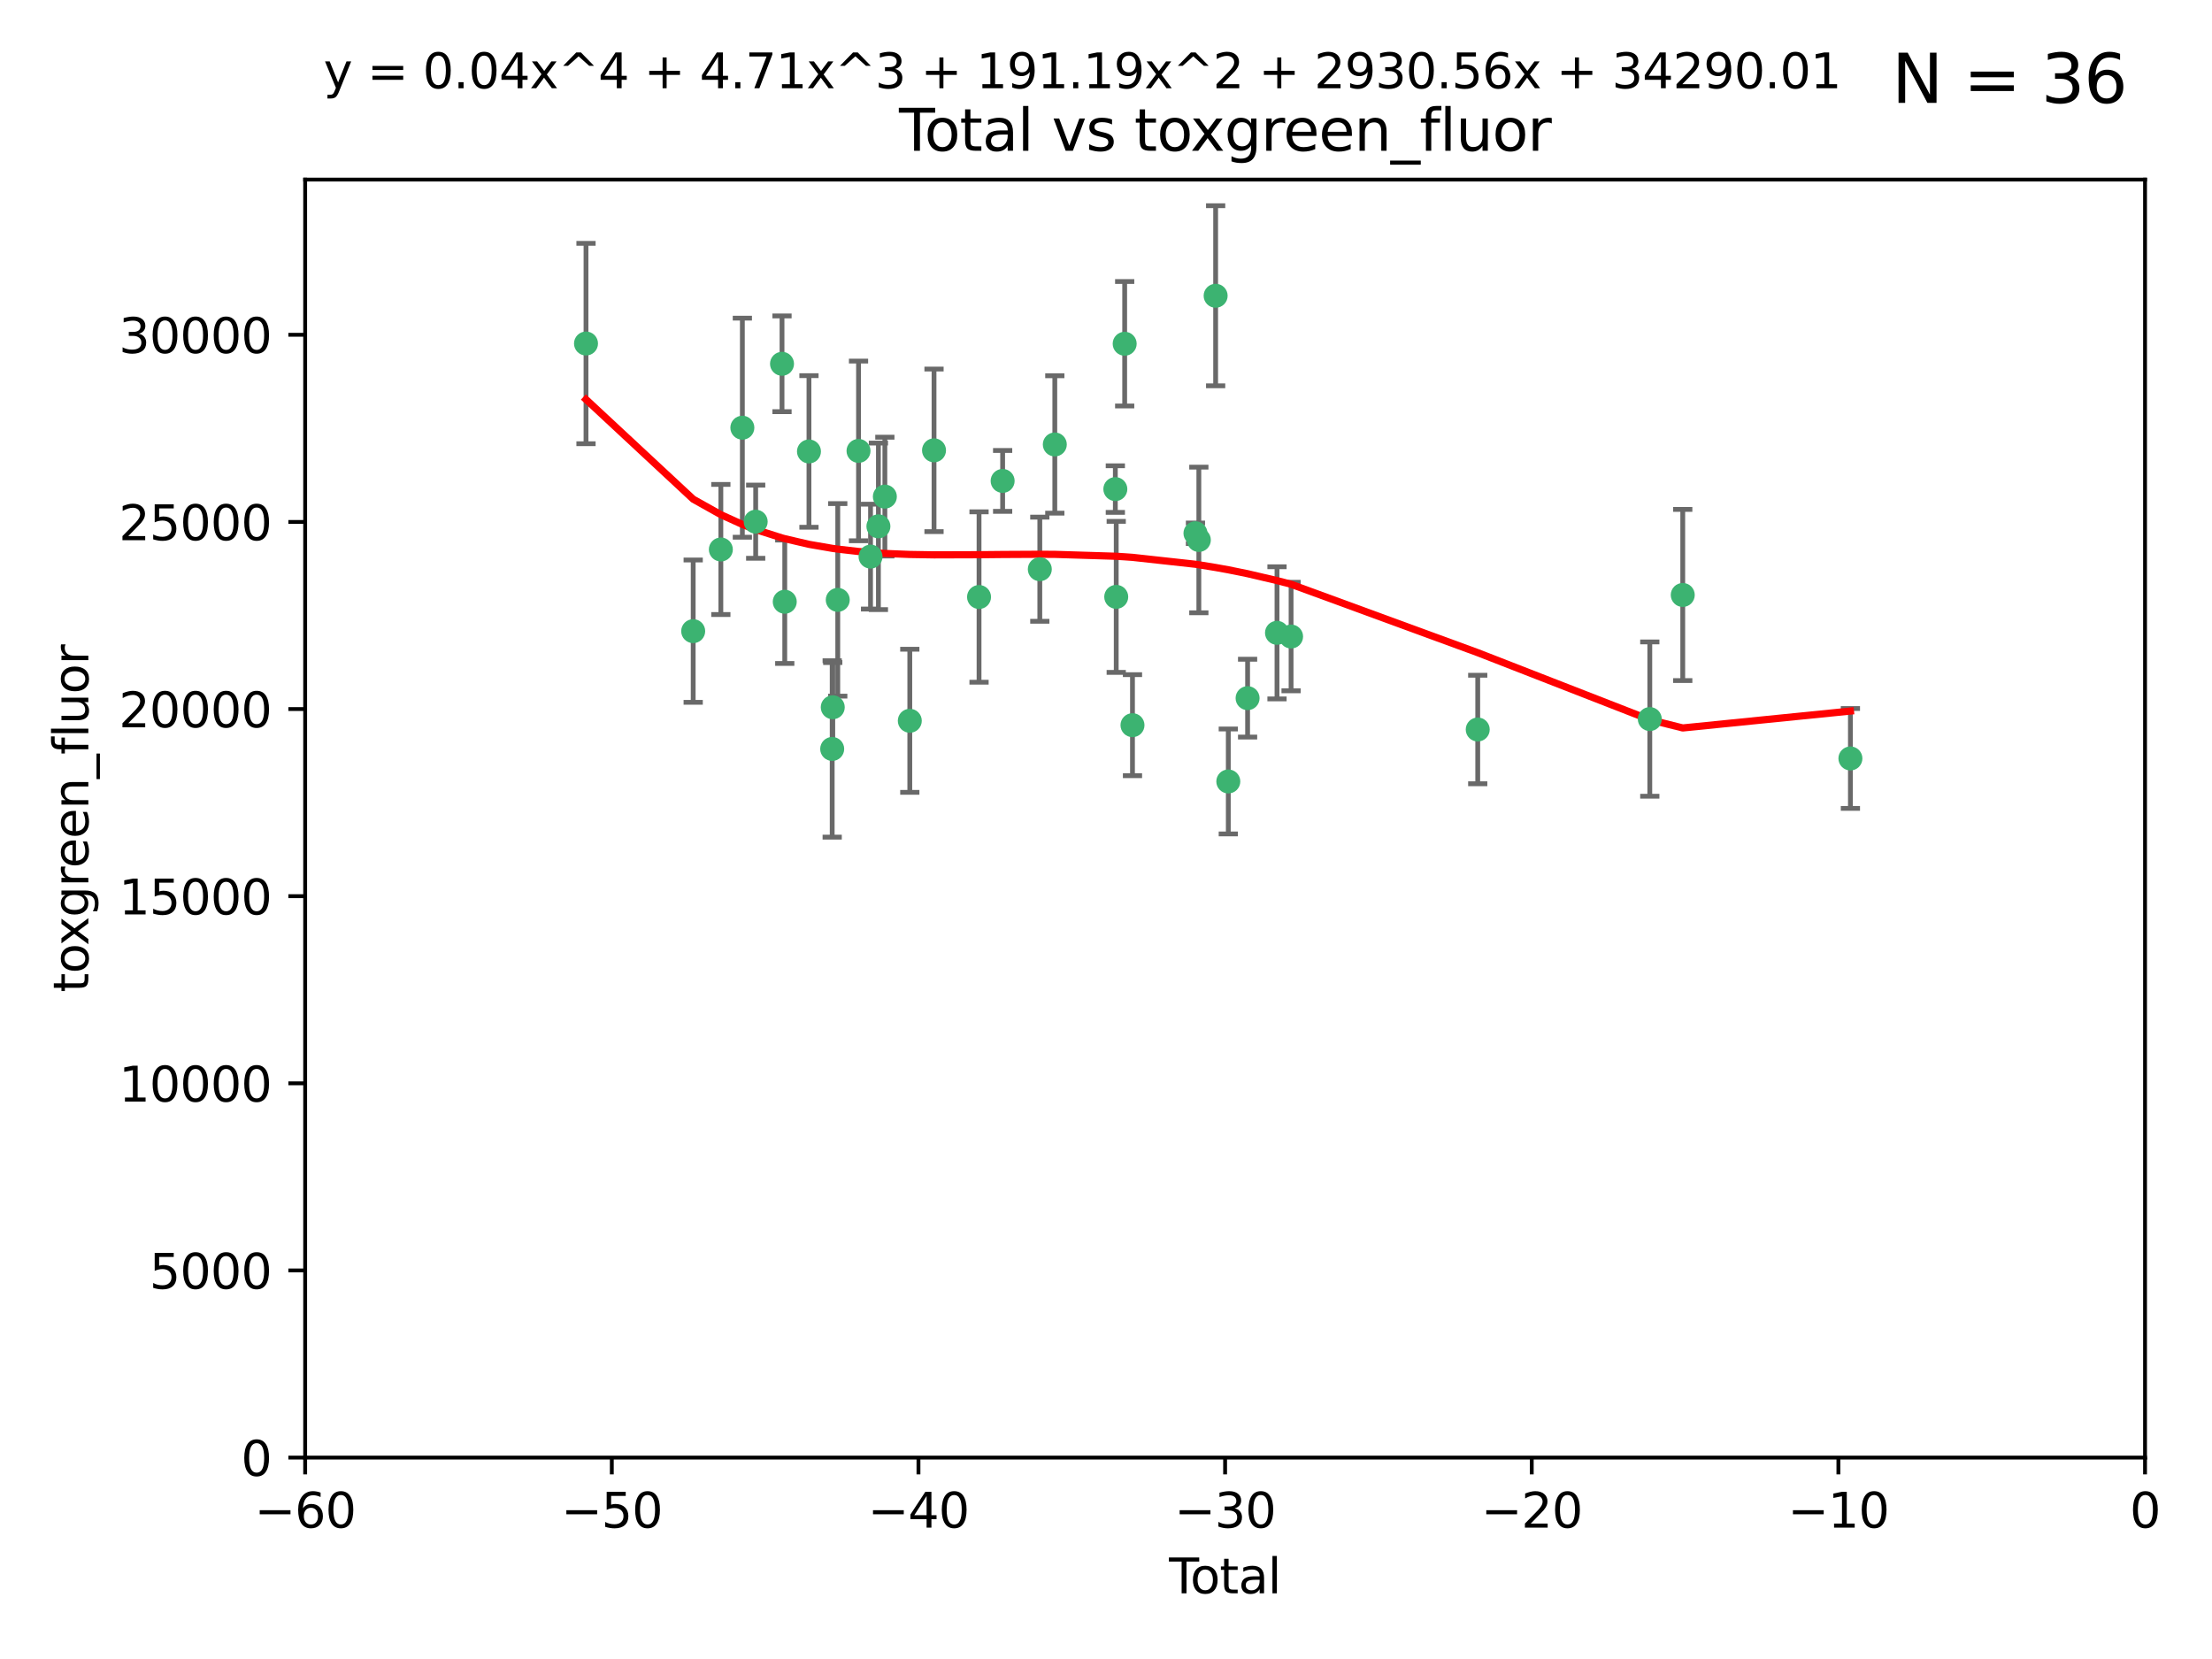 <?xml version="1.0" encoding="utf-8" standalone="no"?>
<!DOCTYPE svg PUBLIC "-//W3C//DTD SVG 1.1//EN"
  "http://www.w3.org/Graphics/SVG/1.1/DTD/svg11.dtd">
<svg xmlns:xlink="http://www.w3.org/1999/xlink" width="460.8pt" height="345.6pt" viewBox="0 0 460.8 345.6" xmlns="http://www.w3.org/2000/svg" version="1.1">
 <defs>
  <style type="text/css">*{stroke-linejoin: round; stroke-linecap: butt}</style>
 </defs>
 <g id="figure_1">
  <g id="patch_1">
   <path d="M 0 345.6 
L 460.8 345.6 
L 460.8 0 
L 0 0 
z
" style="fill: #ffffff"/>
  </g>
  <g id="axes_1">
   <g id="patch_2">
    <path d="M 63.571 303.64 
L 446.85 303.64 
L 446.85 37.411 
L 63.571 37.411 
z
" style="fill: #ffffff"/>
   </g>
   <g id="PathCollection_1">
    <defs>
     <path id="m5e997799d4" d="M 0 1.118 
C 0.297 1.118 0.581 1 0.791 0.791 
C 1 0.581 1.118 0.297 1.118 0 
C 1.118 -0.297 1 -0.581 0.791 -0.791 
C 0.581 -1 0.297 -1.118 0 -1.118 
C -0.297 -1.118 -0.581 -1 -0.791 -0.791 
C -1 -0.581 -1.118 -0.297 -1.118 0 
C -1.118 0.297 -1 0.581 -0.791 0.791 
C -0.581 1 -0.297 1.118 0 1.118 
z
" style="stroke: #3cb371"/>
    </defs>
    <g clip-path="url(#p7dfc3458d4)">
     <use xlink:href="#m5e997799d4" x="122.075" y="71.562" style="fill: #3cb371; stroke: #3cb371"/>
     <use xlink:href="#m5e997799d4" x="144.404" y="131.48" style="fill: #3cb371; stroke: #3cb371"/>
     <use xlink:href="#m5e997799d4" x="150.166" y="114.467" style="fill: #3cb371; stroke: #3cb371"/>
     <use xlink:href="#m5e997799d4" x="154.646" y="89.097" style="fill: #3cb371; stroke: #3cb371"/>
     <use xlink:href="#m5e997799d4" x="157.422" y="108.676" style="fill: #3cb371; stroke: #3cb371"/>
     <use xlink:href="#m5e997799d4" x="162.908" y="75.786" style="fill: #3cb371; stroke: #3cb371"/>
     <use xlink:href="#m5e997799d4" x="163.479" y="125.356" style="fill: #3cb371; stroke: #3cb371"/>
     <use xlink:href="#m5e997799d4" x="168.522" y="94.046" style="fill: #3cb371; stroke: #3cb371"/>
     <use xlink:href="#m5e997799d4" x="173.36" y="156.019" style="fill: #3cb371; stroke: #3cb371"/>
     <use xlink:href="#m5e997799d4" x="173.478" y="147.335" style="fill: #3cb371; stroke: #3cb371"/>
     <use xlink:href="#m5e997799d4" x="174.52" y="124.965" style="fill: #3cb371; stroke: #3cb371"/>
     <use xlink:href="#m5e997799d4" x="178.846" y="93.933" style="fill: #3cb371; stroke: #3cb371"/>
     <use xlink:href="#m5e997799d4" x="181.35" y="115.953" style="fill: #3cb371; stroke: #3cb371"/>
     <use xlink:href="#m5e997799d4" x="182.989" y="109.646" style="fill: #3cb371; stroke: #3cb371"/>
     <use xlink:href="#m5e997799d4" x="184.332" y="103.453" style="fill: #3cb371; stroke: #3cb371"/>
     <use xlink:href="#m5e997799d4" x="189.528" y="150.153" style="fill: #3cb371; stroke: #3cb371"/>
     <use xlink:href="#m5e997799d4" x="194.574" y="93.812" style="fill: #3cb371; stroke: #3cb371"/>
     <use xlink:href="#m5e997799d4" x="203.952" y="124.367" style="fill: #3cb371; stroke: #3cb371"/>
     <use xlink:href="#m5e997799d4" x="208.867" y="100.184" style="fill: #3cb371; stroke: #3cb371"/>
     <use xlink:href="#m5e997799d4" x="216.611" y="118.577" style="fill: #3cb371; stroke: #3cb371"/>
     <use xlink:href="#m5e997799d4" x="219.736" y="92.588" style="fill: #3cb371; stroke: #3cb371"/>
     <use xlink:href="#m5e997799d4" x="232.345" y="101.886" style="fill: #3cb371; stroke: #3cb371"/>
     <use xlink:href="#m5e997799d4" x="232.53" y="124.337" style="fill: #3cb371; stroke: #3cb371"/>
     <use xlink:href="#m5e997799d4" x="234.291" y="71.61" style="fill: #3cb371; stroke: #3cb371"/>
     <use xlink:href="#m5e997799d4" x="235.917" y="151.067" style="fill: #3cb371; stroke: #3cb371"/>
     <use xlink:href="#m5e997799d4" x="249.037" y="111.087" style="fill: #3cb371; stroke: #3cb371"/>
     <use xlink:href="#m5e997799d4" x="249.741" y="112.487" style="fill: #3cb371; stroke: #3cb371"/>
     <use xlink:href="#m5e997799d4" x="253.24" y="61.614" style="fill: #3cb371; stroke: #3cb371"/>
     <use xlink:href="#m5e997799d4" x="255.878" y="162.792" style="fill: #3cb371; stroke: #3cb371"/>
     <use xlink:href="#m5e997799d4" x="259.897" y="145.439" style="fill: #3cb371; stroke: #3cb371"/>
     <use xlink:href="#m5e997799d4" x="266.022" y="131.829" style="fill: #3cb371; stroke: #3cb371"/>
     <use xlink:href="#m5e997799d4" x="268.956" y="132.603" style="fill: #3cb371; stroke: #3cb371"/>
     <use xlink:href="#m5e997799d4" x="307.838" y="151.97" style="fill: #3cb371; stroke: #3cb371"/>
     <use xlink:href="#m5e997799d4" x="343.683" y="149.795" style="fill: #3cb371; stroke: #3cb371"/>
     <use xlink:href="#m5e997799d4" x="350.548" y="123.943" style="fill: #3cb371; stroke: #3cb371"/>
     <use xlink:href="#m5e997799d4" x="385.474" y="157.999" style="fill: #3cb371; stroke: #3cb371"/>
    </g>
   </g>
   <g id="matplotlib.axis_1">
    <g id="xtick_1">
     <g id="line2d_1">
      <defs>
       <path id="m670a409ba1" d="M 0 0 
L 0 3.5 
" style="stroke: #000000; stroke-width: 0.8"/>
      </defs>
      <g>
       <use xlink:href="#m670a409ba1" x="63.571" y="303.64" style="stroke: #000000; stroke-width: 0.8"/>
      </g>
     </g>
     <g id="text_1">
      <!-- −60 -->
      <g transform="translate(53.019 318.238)scale(0.1 -0.1)">
       <defs>
        <path id="DejaVuSans-2212" d="M 678 2272 
L 4684 2272 
L 4684 1741 
L 678 1741 
L 678 2272 
z
" transform="scale(0.016)"/>
        <path id="DejaVuSans-36" d="M 2113 2584 
Q 1688 2584 1439 2293 
Q 1191 2003 1191 1497 
Q 1191 994 1439 701 
Q 1688 409 2113 409 
Q 2538 409 2786 701 
Q 3034 994 3034 1497 
Q 3034 2003 2786 2293 
Q 2538 2584 2113 2584 
z
M 3366 4563 
L 3366 3988 
Q 3128 4100 2886 4159 
Q 2644 4219 2406 4219 
Q 1781 4219 1451 3797 
Q 1122 3375 1075 2522 
Q 1259 2794 1537 2939 
Q 1816 3084 2150 3084 
Q 2853 3084 3261 2657 
Q 3669 2231 3669 1497 
Q 3669 778 3244 343 
Q 2819 -91 2113 -91 
Q 1303 -91 875 529 
Q 447 1150 447 2328 
Q 447 3434 972 4092 
Q 1497 4750 2381 4750 
Q 2619 4750 2861 4703 
Q 3103 4656 3366 4563 
z
" transform="scale(0.016)"/>
        <path id="DejaVuSans-30" d="M 2034 4250 
Q 1547 4250 1301 3770 
Q 1056 3291 1056 2328 
Q 1056 1369 1301 889 
Q 1547 409 2034 409 
Q 2525 409 2770 889 
Q 3016 1369 3016 2328 
Q 3016 3291 2770 3770 
Q 2525 4250 2034 4250 
z
M 2034 4750 
Q 2819 4750 3233 4129 
Q 3647 3509 3647 2328 
Q 3647 1150 3233 529 
Q 2819 -91 2034 -91 
Q 1250 -91 836 529 
Q 422 1150 422 2328 
Q 422 3509 836 4129 
Q 1250 4750 2034 4750 
z
" transform="scale(0.016)"/>
       </defs>
       <use xlink:href="#DejaVuSans-2212"/>
       <use xlink:href="#DejaVuSans-36" x="83.789"/>
       <use xlink:href="#DejaVuSans-30" x="147.412"/>
      </g>
     </g>
    </g>
    <g id="xtick_2">
     <g id="line2d_2">
      <g>
       <use xlink:href="#m670a409ba1" x="127.451" y="303.64" style="stroke: #000000; stroke-width: 0.8"/>
      </g>
     </g>
     <g id="text_2">
      <!-- −50 -->
      <g transform="translate(116.899 318.238)scale(0.1 -0.1)">
       <defs>
        <path id="DejaVuSans-35" d="M 691 4666 
L 3169 4666 
L 3169 4134 
L 1269 4134 
L 1269 2991 
Q 1406 3038 1543 3061 
Q 1681 3084 1819 3084 
Q 2600 3084 3056 2656 
Q 3513 2228 3513 1497 
Q 3513 744 3044 326 
Q 2575 -91 1722 -91 
Q 1428 -91 1123 -41 
Q 819 9 494 109 
L 494 744 
Q 775 591 1075 516 
Q 1375 441 1709 441 
Q 2250 441 2565 725 
Q 2881 1009 2881 1497 
Q 2881 1984 2565 2268 
Q 2250 2553 1709 2553 
Q 1456 2553 1204 2497 
Q 953 2441 691 2322 
L 691 4666 
z
" transform="scale(0.016)"/>
       </defs>
       <use xlink:href="#DejaVuSans-2212"/>
       <use xlink:href="#DejaVuSans-35" x="83.789"/>
       <use xlink:href="#DejaVuSans-30" x="147.412"/>
      </g>
     </g>
    </g>
    <g id="xtick_3">
     <g id="line2d_3">
      <g>
       <use xlink:href="#m670a409ba1" x="191.331" y="303.64" style="stroke: #000000; stroke-width: 0.8"/>
      </g>
     </g>
     <g id="text_3">
      <!-- −40 -->
      <g transform="translate(180.778 318.238)scale(0.1 -0.1)">
       <defs>
        <path id="DejaVuSans-34" d="M 2419 4116 
L 825 1625 
L 2419 1625 
L 2419 4116 
z
M 2253 4666 
L 3047 4666 
L 3047 1625 
L 3713 1625 
L 3713 1100 
L 3047 1100 
L 3047 0 
L 2419 0 
L 2419 1100 
L 313 1100 
L 313 1709 
L 2253 4666 
z
" transform="scale(0.016)"/>
       </defs>
       <use xlink:href="#DejaVuSans-2212"/>
       <use xlink:href="#DejaVuSans-34" x="83.789"/>
       <use xlink:href="#DejaVuSans-30" x="147.412"/>
      </g>
     </g>
    </g>
    <g id="xtick_4">
     <g id="line2d_4">
      <g>
       <use xlink:href="#m670a409ba1" x="255.211" y="303.64" style="stroke: #000000; stroke-width: 0.8"/>
      </g>
     </g>
     <g id="text_4">
      <!-- −30 -->
      <g transform="translate(244.658 318.238)scale(0.1 -0.1)">
       <defs>
        <path id="DejaVuSans-33" d="M 2597 2516 
Q 3050 2419 3304 2112 
Q 3559 1806 3559 1356 
Q 3559 666 3084 287 
Q 2609 -91 1734 -91 
Q 1441 -91 1130 -33 
Q 819 25 488 141 
L 488 750 
Q 750 597 1062 519 
Q 1375 441 1716 441 
Q 2309 441 2620 675 
Q 2931 909 2931 1356 
Q 2931 1769 2642 2001 
Q 2353 2234 1838 2234 
L 1294 2234 
L 1294 2753 
L 1863 2753 
Q 2328 2753 2575 2939 
Q 2822 3125 2822 3475 
Q 2822 3834 2567 4026 
Q 2313 4219 1838 4219 
Q 1578 4219 1281 4162 
Q 984 4106 628 3988 
L 628 4550 
Q 988 4650 1302 4700 
Q 1616 4750 1894 4750 
Q 2613 4750 3031 4423 
Q 3450 4097 3450 3541 
Q 3450 3153 3228 2886 
Q 3006 2619 2597 2516 
z
" transform="scale(0.016)"/>
       </defs>
       <use xlink:href="#DejaVuSans-2212"/>
       <use xlink:href="#DejaVuSans-33" x="83.789"/>
       <use xlink:href="#DejaVuSans-30" x="147.412"/>
      </g>
     </g>
    </g>
    <g id="xtick_5">
     <g id="line2d_5">
      <g>
       <use xlink:href="#m670a409ba1" x="319.09" y="303.64" style="stroke: #000000; stroke-width: 0.8"/>
      </g>
     </g>
     <g id="text_5">
      <!-- −20 -->
      <g transform="translate(308.538 318.238)scale(0.1 -0.1)">
       <defs>
        <path id="DejaVuSans-32" d="M 1228 531 
L 3431 531 
L 3431 0 
L 469 0 
L 469 531 
Q 828 903 1448 1529 
Q 2069 2156 2228 2338 
Q 2531 2678 2651 2914 
Q 2772 3150 2772 3378 
Q 2772 3750 2511 3984 
Q 2250 4219 1831 4219 
Q 1534 4219 1204 4116 
Q 875 4013 500 3803 
L 500 4441 
Q 881 4594 1212 4672 
Q 1544 4750 1819 4750 
Q 2544 4750 2975 4387 
Q 3406 4025 3406 3419 
Q 3406 3131 3298 2873 
Q 3191 2616 2906 2266 
Q 2828 2175 2409 1742 
Q 1991 1309 1228 531 
z
" transform="scale(0.016)"/>
       </defs>
       <use xlink:href="#DejaVuSans-2212"/>
       <use xlink:href="#DejaVuSans-32" x="83.789"/>
       <use xlink:href="#DejaVuSans-30" x="147.412"/>
      </g>
     </g>
    </g>
    <g id="xtick_6">
     <g id="line2d_6">
      <g>
       <use xlink:href="#m670a409ba1" x="382.97" y="303.64" style="stroke: #000000; stroke-width: 0.8"/>
      </g>
     </g>
     <g id="text_6">
      <!-- −10 -->
      <g transform="translate(372.418 318.238)scale(0.1 -0.1)">
       <defs>
        <path id="DejaVuSans-31" d="M 794 531 
L 1825 531 
L 1825 4091 
L 703 3866 
L 703 4441 
L 1819 4666 
L 2450 4666 
L 2450 531 
L 3481 531 
L 3481 0 
L 794 0 
L 794 531 
z
" transform="scale(0.016)"/>
       </defs>
       <use xlink:href="#DejaVuSans-2212"/>
       <use xlink:href="#DejaVuSans-31" x="83.789"/>
       <use xlink:href="#DejaVuSans-30" x="147.412"/>
      </g>
     </g>
    </g>
    <g id="xtick_7">
     <g id="line2d_7">
      <g>
       <use xlink:href="#m670a409ba1" x="446.85" y="303.64" style="stroke: #000000; stroke-width: 0.8"/>
      </g>
     </g>
     <g id="text_7">
      <!-- 0 -->
      <g transform="translate(443.669 318.238)scale(0.1 -0.1)">
       <use xlink:href="#DejaVuSans-30"/>
      </g>
     </g>
    </g>
    <g id="text_8">
     <!-- Total -->
     <g transform="translate(243.534 331.917)scale(0.1 -0.1)">
      <defs>
       <path id="DejaVuSans-54" d="M -19 4666 
L 3928 4666 
L 3928 4134 
L 2272 4134 
L 2272 0 
L 1638 0 
L 1638 4134 
L -19 4134 
L -19 4666 
z
" transform="scale(0.016)"/>
       <path id="DejaVuSans-6f" d="M 1959 3097 
Q 1497 3097 1228 2736 
Q 959 2375 959 1747 
Q 959 1119 1226 758 
Q 1494 397 1959 397 
Q 2419 397 2687 759 
Q 2956 1122 2956 1747 
Q 2956 2369 2687 2733 
Q 2419 3097 1959 3097 
z
M 1959 3584 
Q 2709 3584 3137 3096 
Q 3566 2609 3566 1747 
Q 3566 888 3137 398 
Q 2709 -91 1959 -91 
Q 1206 -91 779 398 
Q 353 888 353 1747 
Q 353 2609 779 3096 
Q 1206 3584 1959 3584 
z
" transform="scale(0.016)"/>
       <path id="DejaVuSans-74" d="M 1172 4494 
L 1172 3500 
L 2356 3500 
L 2356 3053 
L 1172 3053 
L 1172 1153 
Q 1172 725 1289 603 
Q 1406 481 1766 481 
L 2356 481 
L 2356 0 
L 1766 0 
Q 1100 0 847 248 
Q 594 497 594 1153 
L 594 3053 
L 172 3053 
L 172 3500 
L 594 3500 
L 594 4494 
L 1172 4494 
z
" transform="scale(0.016)"/>
       <path id="DejaVuSans-61" d="M 2194 1759 
Q 1497 1759 1228 1600 
Q 959 1441 959 1056 
Q 959 750 1161 570 
Q 1363 391 1709 391 
Q 2188 391 2477 730 
Q 2766 1069 2766 1631 
L 2766 1759 
L 2194 1759 
z
M 3341 1997 
L 3341 0 
L 2766 0 
L 2766 531 
Q 2569 213 2275 61 
Q 1981 -91 1556 -91 
Q 1019 -91 701 211 
Q 384 513 384 1019 
Q 384 1609 779 1909 
Q 1175 2209 1959 2209 
L 2766 2209 
L 2766 2266 
Q 2766 2663 2505 2880 
Q 2244 3097 1772 3097 
Q 1472 3097 1187 3025 
Q 903 2953 641 2809 
L 641 3341 
Q 956 3463 1253 3523 
Q 1550 3584 1831 3584 
Q 2591 3584 2966 3190 
Q 3341 2797 3341 1997 
z
" transform="scale(0.016)"/>
       <path id="DejaVuSans-6c" d="M 603 4863 
L 1178 4863 
L 1178 0 
L 603 0 
L 603 4863 
z
" transform="scale(0.016)"/>
      </defs>
      <use xlink:href="#DejaVuSans-54"/>
      <use xlink:href="#DejaVuSans-6f" x="44.084"/>
      <use xlink:href="#DejaVuSans-74" x="105.266"/>
      <use xlink:href="#DejaVuSans-61" x="144.475"/>
      <use xlink:href="#DejaVuSans-6c" x="205.754"/>
     </g>
    </g>
   </g>
   <g id="matplotlib.axis_2">
    <g id="ytick_1">
     <g id="line2d_8">
      <defs>
       <path id="mdeea36ffef" d="M 0 0 
L -3.5 0 
" style="stroke: #000000; stroke-width: 0.8"/>
      </defs>
      <g>
       <use xlink:href="#mdeea36ffef" x="63.571" y="303.64" style="stroke: #000000; stroke-width: 0.8"/>
      </g>
     </g>
     <g id="text_9">
      <!-- 0 -->
      <g transform="translate(50.209 307.439)scale(0.1 -0.1)">
       <use xlink:href="#DejaVuSans-30"/>
      </g>
     </g>
    </g>
    <g id="ytick_2">
     <g id="line2d_9">
      <g>
       <use xlink:href="#mdeea36ffef" x="63.571" y="264.657" style="stroke: #000000; stroke-width: 0.8"/>
      </g>
     </g>
     <g id="text_10">
      <!-- 5000 -->
      <g transform="translate(31.121 268.457)scale(0.1 -0.1)">
       <use xlink:href="#DejaVuSans-35"/>
       <use xlink:href="#DejaVuSans-30" x="63.623"/>
       <use xlink:href="#DejaVuSans-30" x="127.246"/>
       <use xlink:href="#DejaVuSans-30" x="190.869"/>
      </g>
     </g>
    </g>
    <g id="ytick_3">
     <g id="line2d_10">
      <g>
       <use xlink:href="#mdeea36ffef" x="63.571" y="225.675" style="stroke: #000000; stroke-width: 0.8"/>
      </g>
     </g>
     <g id="text_11">
      <!-- 10000 -->
      <g transform="translate(24.759 229.474)scale(0.1 -0.1)">
       <use xlink:href="#DejaVuSans-31"/>
       <use xlink:href="#DejaVuSans-30" x="63.623"/>
       <use xlink:href="#DejaVuSans-30" x="127.246"/>
       <use xlink:href="#DejaVuSans-30" x="190.869"/>
       <use xlink:href="#DejaVuSans-30" x="254.492"/>
      </g>
     </g>
    </g>
    <g id="ytick_4">
     <g id="line2d_11">
      <g>
       <use xlink:href="#mdeea36ffef" x="63.571" y="186.692" style="stroke: #000000; stroke-width: 0.8"/>
      </g>
     </g>
     <g id="text_12">
      <!-- 15000 -->
      <g transform="translate(24.759 190.492)scale(0.1 -0.1)">
       <use xlink:href="#DejaVuSans-31"/>
       <use xlink:href="#DejaVuSans-35" x="63.623"/>
       <use xlink:href="#DejaVuSans-30" x="127.246"/>
       <use xlink:href="#DejaVuSans-30" x="190.869"/>
       <use xlink:href="#DejaVuSans-30" x="254.492"/>
      </g>
     </g>
    </g>
    <g id="ytick_5">
     <g id="line2d_12">
      <g>
       <use xlink:href="#mdeea36ffef" x="63.571" y="147.71" style="stroke: #000000; stroke-width: 0.8"/>
      </g>
     </g>
     <g id="text_13">
      <!-- 20000 -->
      <g transform="translate(24.759 151.509)scale(0.1 -0.1)">
       <use xlink:href="#DejaVuSans-32"/>
       <use xlink:href="#DejaVuSans-30" x="63.623"/>
       <use xlink:href="#DejaVuSans-30" x="127.246"/>
       <use xlink:href="#DejaVuSans-30" x="190.869"/>
       <use xlink:href="#DejaVuSans-30" x="254.492"/>
      </g>
     </g>
    </g>
    <g id="ytick_6">
     <g id="line2d_13">
      <g>
       <use xlink:href="#mdeea36ffef" x="63.571" y="108.727" style="stroke: #000000; stroke-width: 0.8"/>
      </g>
     </g>
     <g id="text_14">
      <!-- 25000 -->
      <g transform="translate(24.759 112.527)scale(0.1 -0.1)">
       <use xlink:href="#DejaVuSans-32"/>
       <use xlink:href="#DejaVuSans-35" x="63.623"/>
       <use xlink:href="#DejaVuSans-30" x="127.246"/>
       <use xlink:href="#DejaVuSans-30" x="190.869"/>
       <use xlink:href="#DejaVuSans-30" x="254.492"/>
      </g>
     </g>
    </g>
    <g id="ytick_7">
     <g id="line2d_14">
      <g>
       <use xlink:href="#mdeea36ffef" x="63.571" y="69.745" style="stroke: #000000; stroke-width: 0.8"/>
      </g>
     </g>
     <g id="text_15">
      <!-- 30000 -->
      <g transform="translate(24.759 73.544)scale(0.1 -0.1)">
       <use xlink:href="#DejaVuSans-33"/>
       <use xlink:href="#DejaVuSans-30" x="63.623"/>
       <use xlink:href="#DejaVuSans-30" x="127.246"/>
       <use xlink:href="#DejaVuSans-30" x="190.869"/>
       <use xlink:href="#DejaVuSans-30" x="254.492"/>
      </g>
     </g>
    </g>
    <g id="text_16">
     <!-- toxgreen_fluor -->
     <g transform="translate(18.401 206.72)rotate(-90)scale(0.1 -0.1)">
      <defs>
       <path id="DejaVuSans-78" d="M 3513 3500 
L 2247 1797 
L 3578 0 
L 2900 0 
L 1881 1375 
L 863 0 
L 184 0 
L 1544 1831 
L 300 3500 
L 978 3500 
L 1906 2253 
L 2834 3500 
L 3513 3500 
z
" transform="scale(0.016)"/>
       <path id="DejaVuSans-67" d="M 2906 1791 
Q 2906 2416 2648 2759 
Q 2391 3103 1925 3103 
Q 1463 3103 1205 2759 
Q 947 2416 947 1791 
Q 947 1169 1205 825 
Q 1463 481 1925 481 
Q 2391 481 2648 825 
Q 2906 1169 2906 1791 
z
M 3481 434 
Q 3481 -459 3084 -895 
Q 2688 -1331 1869 -1331 
Q 1566 -1331 1297 -1286 
Q 1028 -1241 775 -1147 
L 775 -588 
Q 1028 -725 1275 -790 
Q 1522 -856 1778 -856 
Q 2344 -856 2625 -561 
Q 2906 -266 2906 331 
L 2906 616 
Q 2728 306 2450 153 
Q 2172 0 1784 0 
Q 1141 0 747 490 
Q 353 981 353 1791 
Q 353 2603 747 3093 
Q 1141 3584 1784 3584 
Q 2172 3584 2450 3431 
Q 2728 3278 2906 2969 
L 2906 3500 
L 3481 3500 
L 3481 434 
z
" transform="scale(0.016)"/>
       <path id="DejaVuSans-72" d="M 2631 2963 
Q 2534 3019 2420 3045 
Q 2306 3072 2169 3072 
Q 1681 3072 1420 2755 
Q 1159 2438 1159 1844 
L 1159 0 
L 581 0 
L 581 3500 
L 1159 3500 
L 1159 2956 
Q 1341 3275 1631 3429 
Q 1922 3584 2338 3584 
Q 2397 3584 2469 3576 
Q 2541 3569 2628 3553 
L 2631 2963 
z
" transform="scale(0.016)"/>
       <path id="DejaVuSans-65" d="M 3597 1894 
L 3597 1613 
L 953 1613 
Q 991 1019 1311 708 
Q 1631 397 2203 397 
Q 2534 397 2845 478 
Q 3156 559 3463 722 
L 3463 178 
Q 3153 47 2828 -22 
Q 2503 -91 2169 -91 
Q 1331 -91 842 396 
Q 353 884 353 1716 
Q 353 2575 817 3079 
Q 1281 3584 2069 3584 
Q 2775 3584 3186 3129 
Q 3597 2675 3597 1894 
z
M 3022 2063 
Q 3016 2534 2758 2815 
Q 2500 3097 2075 3097 
Q 1594 3097 1305 2825 
Q 1016 2553 972 2059 
L 3022 2063 
z
" transform="scale(0.016)"/>
       <path id="DejaVuSans-6e" d="M 3513 2113 
L 3513 0 
L 2938 0 
L 2938 2094 
Q 2938 2591 2744 2837 
Q 2550 3084 2163 3084 
Q 1697 3084 1428 2787 
Q 1159 2491 1159 1978 
L 1159 0 
L 581 0 
L 581 3500 
L 1159 3500 
L 1159 2956 
Q 1366 3272 1645 3428 
Q 1925 3584 2291 3584 
Q 2894 3584 3203 3211 
Q 3513 2838 3513 2113 
z
" transform="scale(0.016)"/>
       <path id="DejaVuSans-5f" d="M 3263 -1063 
L 3263 -1509 
L -63 -1509 
L -63 -1063 
L 3263 -1063 
z
" transform="scale(0.016)"/>
       <path id="DejaVuSans-66" d="M 2375 4863 
L 2375 4384 
L 1825 4384 
Q 1516 4384 1395 4259 
Q 1275 4134 1275 3809 
L 1275 3500 
L 2222 3500 
L 2222 3053 
L 1275 3053 
L 1275 0 
L 697 0 
L 697 3053 
L 147 3053 
L 147 3500 
L 697 3500 
L 697 3744 
Q 697 4328 969 4595 
Q 1241 4863 1831 4863 
L 2375 4863 
z
" transform="scale(0.016)"/>
       <path id="DejaVuSans-75" d="M 544 1381 
L 544 3500 
L 1119 3500 
L 1119 1403 
Q 1119 906 1312 657 
Q 1506 409 1894 409 
Q 2359 409 2629 706 
Q 2900 1003 2900 1516 
L 2900 3500 
L 3475 3500 
L 3475 0 
L 2900 0 
L 2900 538 
Q 2691 219 2414 64 
Q 2138 -91 1772 -91 
Q 1169 -91 856 284 
Q 544 659 544 1381 
z
M 1991 3584 
L 1991 3584 
z
" transform="scale(0.016)"/>
      </defs>
      <use xlink:href="#DejaVuSans-74"/>
      <use xlink:href="#DejaVuSans-6f" x="39.209"/>
      <use xlink:href="#DejaVuSans-78" x="97.266"/>
      <use xlink:href="#DejaVuSans-67" x="156.445"/>
      <use xlink:href="#DejaVuSans-72" x="219.922"/>
      <use xlink:href="#DejaVuSans-65" x="258.785"/>
      <use xlink:href="#DejaVuSans-65" x="320.309"/>
      <use xlink:href="#DejaVuSans-6e" x="381.832"/>
      <use xlink:href="#DejaVuSans-5f" x="445.211"/>
      <use xlink:href="#DejaVuSans-66" x="495.211"/>
      <use xlink:href="#DejaVuSans-6c" x="530.416"/>
      <use xlink:href="#DejaVuSans-75" x="558.199"/>
      <use xlink:href="#DejaVuSans-6f" x="621.578"/>
      <use xlink:href="#DejaVuSans-72" x="682.76"/>
     </g>
    </g>
   </g>
   <g id="LineCollection_1">
    <path d="M 122.075 92.434 
L 122.075 50.691 
" clip-path="url(#p7dfc3458d4)" style="fill: none; stroke: #696969"/>
    <path d="M 144.404 146.307 
L 144.404 116.654 
" clip-path="url(#p7dfc3458d4)" style="fill: none; stroke: #696969"/>
    <path d="M 150.166 128.017 
L 150.166 100.917 
" clip-path="url(#p7dfc3458d4)" style="fill: none; stroke: #696969"/>
    <path d="M 154.646 111.917 
L 154.646 66.277 
" clip-path="url(#p7dfc3458d4)" style="fill: none; stroke: #696969"/>
    <path d="M 157.422 116.296 
L 157.422 101.057 
" clip-path="url(#p7dfc3458d4)" style="fill: none; stroke: #696969"/>
    <path d="M 162.908 85.756 
L 162.908 65.815 
" clip-path="url(#p7dfc3458d4)" style="fill: none; stroke: #696969"/>
    <path d="M 163.479 138.211 
L 163.479 112.501 
" clip-path="url(#p7dfc3458d4)" style="fill: none; stroke: #696969"/>
    <path d="M 168.522 109.836 
L 168.522 78.257 
" clip-path="url(#p7dfc3458d4)" style="fill: none; stroke: #696969"/>
    <path d="M 173.36 174.39 
L 173.36 137.647 
" clip-path="url(#p7dfc3458d4)" style="fill: none; stroke: #696969"/>
    <path d="M 173.478 156.65 
L 173.478 138.02 
" clip-path="url(#p7dfc3458d4)" style="fill: none; stroke: #696969"/>
    <path d="M 174.52 145.018 
L 174.52 104.912 
" clip-path="url(#p7dfc3458d4)" style="fill: none; stroke: #696969"/>
    <path d="M 178.846 112.649 
L 178.846 75.218 
" clip-path="url(#p7dfc3458d4)" style="fill: none; stroke: #696969"/>
    <path d="M 181.35 126.872 
L 181.35 105.035 
" clip-path="url(#p7dfc3458d4)" style="fill: none; stroke: #696969"/>
    <path d="M 182.989 126.988 
L 182.989 92.305 
" clip-path="url(#p7dfc3458d4)" style="fill: none; stroke: #696969"/>
    <path d="M 184.332 115.826 
L 184.332 91.08 
" clip-path="url(#p7dfc3458d4)" style="fill: none; stroke: #696969"/>
    <path d="M 189.528 165.057 
L 189.528 135.25 
" clip-path="url(#p7dfc3458d4)" style="fill: none; stroke: #696969"/>
    <path d="M 194.574 110.745 
L 194.574 76.878 
" clip-path="url(#p7dfc3458d4)" style="fill: none; stroke: #696969"/>
    <path d="M 203.952 142.114 
L 203.952 106.621 
" clip-path="url(#p7dfc3458d4)" style="fill: none; stroke: #696969"/>
    <path d="M 208.867 106.525 
L 208.867 93.844 
" clip-path="url(#p7dfc3458d4)" style="fill: none; stroke: #696969"/>
    <path d="M 216.611 129.424 
L 216.611 107.731 
" clip-path="url(#p7dfc3458d4)" style="fill: none; stroke: #696969"/>
    <path d="M 219.736 106.902 
L 219.736 78.274 
" clip-path="url(#p7dfc3458d4)" style="fill: none; stroke: #696969"/>
    <path d="M 232.345 106.741 
L 232.345 97.032 
" clip-path="url(#p7dfc3458d4)" style="fill: none; stroke: #696969"/>
    <path d="M 232.53 140.07 
L 232.53 108.604 
" clip-path="url(#p7dfc3458d4)" style="fill: none; stroke: #696969"/>
    <path d="M 234.291 84.576 
L 234.291 58.645 
" clip-path="url(#p7dfc3458d4)" style="fill: none; stroke: #696969"/>
    <path d="M 235.917 161.588 
L 235.917 140.547 
" clip-path="url(#p7dfc3458d4)" style="fill: none; stroke: #696969"/>
    <path d="M 249.037 113.226 
L 249.037 108.949 
" clip-path="url(#p7dfc3458d4)" style="fill: none; stroke: #696969"/>
    <path d="M 249.741 127.655 
L 249.741 97.319 
" clip-path="url(#p7dfc3458d4)" style="fill: none; stroke: #696969"/>
    <path d="M 253.24 80.373 
L 253.24 42.855 
" clip-path="url(#p7dfc3458d4)" style="fill: none; stroke: #696969"/>
    <path d="M 255.878 173.718 
L 255.878 151.865 
" clip-path="url(#p7dfc3458d4)" style="fill: none; stroke: #696969"/>
    <path d="M 259.897 153.546 
L 259.897 137.331 
" clip-path="url(#p7dfc3458d4)" style="fill: none; stroke: #696969"/>
    <path d="M 266.022 145.591 
L 266.022 118.067 
" clip-path="url(#p7dfc3458d4)" style="fill: none; stroke: #696969"/>
    <path d="M 268.956 143.904 
L 268.956 121.303 
" clip-path="url(#p7dfc3458d4)" style="fill: none; stroke: #696969"/>
    <path d="M 307.838 163.271 
L 307.838 140.669 
" clip-path="url(#p7dfc3458d4)" style="fill: none; stroke: #696969"/>
    <path d="M 343.683 165.867 
L 343.683 133.723 
" clip-path="url(#p7dfc3458d4)" style="fill: none; stroke: #696969"/>
    <path d="M 350.548 141.769 
L 350.548 106.117 
" clip-path="url(#p7dfc3458d4)" style="fill: none; stroke: #696969"/>
    <path d="M 385.474 168.403 
L 385.474 147.594 
" clip-path="url(#p7dfc3458d4)" style="fill: none; stroke: #696969"/>
   </g>
   <g id="line2d_15">
    <defs>
     <path id="m29c1f3d20d" d="M 2 0 
L -2 -0 
" style="stroke: #696969"/>
    </defs>
    <g clip-path="url(#p7dfc3458d4)">
     <use xlink:href="#m29c1f3d20d" x="122.075" y="92.434" style="fill: #696969; stroke: #696969"/>
     <use xlink:href="#m29c1f3d20d" x="144.404" y="146.307" style="fill: #696969; stroke: #696969"/>
     <use xlink:href="#m29c1f3d20d" x="150.166" y="128.017" style="fill: #696969; stroke: #696969"/>
     <use xlink:href="#m29c1f3d20d" x="154.646" y="111.917" style="fill: #696969; stroke: #696969"/>
     <use xlink:href="#m29c1f3d20d" x="157.422" y="116.296" style="fill: #696969; stroke: #696969"/>
     <use xlink:href="#m29c1f3d20d" x="162.908" y="85.756" style="fill: #696969; stroke: #696969"/>
     <use xlink:href="#m29c1f3d20d" x="163.479" y="138.211" style="fill: #696969; stroke: #696969"/>
     <use xlink:href="#m29c1f3d20d" x="168.522" y="109.836" style="fill: #696969; stroke: #696969"/>
     <use xlink:href="#m29c1f3d20d" x="173.36" y="174.39" style="fill: #696969; stroke: #696969"/>
     <use xlink:href="#m29c1f3d20d" x="173.478" y="156.65" style="fill: #696969; stroke: #696969"/>
     <use xlink:href="#m29c1f3d20d" x="174.52" y="145.018" style="fill: #696969; stroke: #696969"/>
     <use xlink:href="#m29c1f3d20d" x="178.846" y="112.649" style="fill: #696969; stroke: #696969"/>
     <use xlink:href="#m29c1f3d20d" x="181.35" y="126.872" style="fill: #696969; stroke: #696969"/>
     <use xlink:href="#m29c1f3d20d" x="182.989" y="126.988" style="fill: #696969; stroke: #696969"/>
     <use xlink:href="#m29c1f3d20d" x="184.332" y="115.826" style="fill: #696969; stroke: #696969"/>
     <use xlink:href="#m29c1f3d20d" x="189.528" y="165.057" style="fill: #696969; stroke: #696969"/>
     <use xlink:href="#m29c1f3d20d" x="194.574" y="110.745" style="fill: #696969; stroke: #696969"/>
     <use xlink:href="#m29c1f3d20d" x="203.952" y="142.114" style="fill: #696969; stroke: #696969"/>
     <use xlink:href="#m29c1f3d20d" x="208.867" y="106.525" style="fill: #696969; stroke: #696969"/>
     <use xlink:href="#m29c1f3d20d" x="216.611" y="129.424" style="fill: #696969; stroke: #696969"/>
     <use xlink:href="#m29c1f3d20d" x="219.736" y="106.902" style="fill: #696969; stroke: #696969"/>
     <use xlink:href="#m29c1f3d20d" x="232.345" y="106.741" style="fill: #696969; stroke: #696969"/>
     <use xlink:href="#m29c1f3d20d" x="232.53" y="140.07" style="fill: #696969; stroke: #696969"/>
     <use xlink:href="#m29c1f3d20d" x="234.291" y="84.576" style="fill: #696969; stroke: #696969"/>
     <use xlink:href="#m29c1f3d20d" x="235.917" y="161.588" style="fill: #696969; stroke: #696969"/>
     <use xlink:href="#m29c1f3d20d" x="249.037" y="113.226" style="fill: #696969; stroke: #696969"/>
     <use xlink:href="#m29c1f3d20d" x="249.741" y="127.655" style="fill: #696969; stroke: #696969"/>
     <use xlink:href="#m29c1f3d20d" x="253.24" y="80.373" style="fill: #696969; stroke: #696969"/>
     <use xlink:href="#m29c1f3d20d" x="255.878" y="173.718" style="fill: #696969; stroke: #696969"/>
     <use xlink:href="#m29c1f3d20d" x="259.897" y="153.546" style="fill: #696969; stroke: #696969"/>
     <use xlink:href="#m29c1f3d20d" x="266.022" y="145.591" style="fill: #696969; stroke: #696969"/>
     <use xlink:href="#m29c1f3d20d" x="268.956" y="143.904" style="fill: #696969; stroke: #696969"/>
     <use xlink:href="#m29c1f3d20d" x="307.838" y="163.271" style="fill: #696969; stroke: #696969"/>
     <use xlink:href="#m29c1f3d20d" x="343.683" y="165.867" style="fill: #696969; stroke: #696969"/>
     <use xlink:href="#m29c1f3d20d" x="350.548" y="141.769" style="fill: #696969; stroke: #696969"/>
     <use xlink:href="#m29c1f3d20d" x="385.474" y="168.403" style="fill: #696969; stroke: #696969"/>
    </g>
   </g>
   <g id="line2d_16">
    <g clip-path="url(#p7dfc3458d4)">
     <use xlink:href="#m29c1f3d20d" x="122.075" y="50.691" style="fill: #696969; stroke: #696969"/>
     <use xlink:href="#m29c1f3d20d" x="144.404" y="116.654" style="fill: #696969; stroke: #696969"/>
     <use xlink:href="#m29c1f3d20d" x="150.166" y="100.917" style="fill: #696969; stroke: #696969"/>
     <use xlink:href="#m29c1f3d20d" x="154.646" y="66.277" style="fill: #696969; stroke: #696969"/>
     <use xlink:href="#m29c1f3d20d" x="157.422" y="101.057" style="fill: #696969; stroke: #696969"/>
     <use xlink:href="#m29c1f3d20d" x="162.908" y="65.815" style="fill: #696969; stroke: #696969"/>
     <use xlink:href="#m29c1f3d20d" x="163.479" y="112.501" style="fill: #696969; stroke: #696969"/>
     <use xlink:href="#m29c1f3d20d" x="168.522" y="78.257" style="fill: #696969; stroke: #696969"/>
     <use xlink:href="#m29c1f3d20d" x="173.36" y="137.647" style="fill: #696969; stroke: #696969"/>
     <use xlink:href="#m29c1f3d20d" x="173.478" y="138.02" style="fill: #696969; stroke: #696969"/>
     <use xlink:href="#m29c1f3d20d" x="174.52" y="104.912" style="fill: #696969; stroke: #696969"/>
     <use xlink:href="#m29c1f3d20d" x="178.846" y="75.218" style="fill: #696969; stroke: #696969"/>
     <use xlink:href="#m29c1f3d20d" x="181.35" y="105.035" style="fill: #696969; stroke: #696969"/>
     <use xlink:href="#m29c1f3d20d" x="182.989" y="92.305" style="fill: #696969; stroke: #696969"/>
     <use xlink:href="#m29c1f3d20d" x="184.332" y="91.08" style="fill: #696969; stroke: #696969"/>
     <use xlink:href="#m29c1f3d20d" x="189.528" y="135.25" style="fill: #696969; stroke: #696969"/>
     <use xlink:href="#m29c1f3d20d" x="194.574" y="76.878" style="fill: #696969; stroke: #696969"/>
     <use xlink:href="#m29c1f3d20d" x="203.952" y="106.621" style="fill: #696969; stroke: #696969"/>
     <use xlink:href="#m29c1f3d20d" x="208.867" y="93.844" style="fill: #696969; stroke: #696969"/>
     <use xlink:href="#m29c1f3d20d" x="216.611" y="107.731" style="fill: #696969; stroke: #696969"/>
     <use xlink:href="#m29c1f3d20d" x="219.736" y="78.274" style="fill: #696969; stroke: #696969"/>
     <use xlink:href="#m29c1f3d20d" x="232.345" y="97.032" style="fill: #696969; stroke: #696969"/>
     <use xlink:href="#m29c1f3d20d" x="232.53" y="108.604" style="fill: #696969; stroke: #696969"/>
     <use xlink:href="#m29c1f3d20d" x="234.291" y="58.645" style="fill: #696969; stroke: #696969"/>
     <use xlink:href="#m29c1f3d20d" x="235.917" y="140.547" style="fill: #696969; stroke: #696969"/>
     <use xlink:href="#m29c1f3d20d" x="249.037" y="108.949" style="fill: #696969; stroke: #696969"/>
     <use xlink:href="#m29c1f3d20d" x="249.741" y="97.319" style="fill: #696969; stroke: #696969"/>
     <use xlink:href="#m29c1f3d20d" x="253.24" y="42.855" style="fill: #696969; stroke: #696969"/>
     <use xlink:href="#m29c1f3d20d" x="255.878" y="151.865" style="fill: #696969; stroke: #696969"/>
     <use xlink:href="#m29c1f3d20d" x="259.897" y="137.331" style="fill: #696969; stroke: #696969"/>
     <use xlink:href="#m29c1f3d20d" x="266.022" y="118.067" style="fill: #696969; stroke: #696969"/>
     <use xlink:href="#m29c1f3d20d" x="268.956" y="121.303" style="fill: #696969; stroke: #696969"/>
     <use xlink:href="#m29c1f3d20d" x="307.838" y="140.669" style="fill: #696969; stroke: #696969"/>
     <use xlink:href="#m29c1f3d20d" x="343.683" y="133.723" style="fill: #696969; stroke: #696969"/>
     <use xlink:href="#m29c1f3d20d" x="350.548" y="106.117" style="fill: #696969; stroke: #696969"/>
     <use xlink:href="#m29c1f3d20d" x="385.474" y="147.594" style="fill: #696969; stroke: #696969"/>
    </g>
   </g>
   <g id="line2d_17">
    <path d="M 122.075 83.212 
L 144.404 103.986 
L 150.166 107.212 
L 154.646 109.246 
L 157.422 110.319 
L 162.908 112.062 
L 163.479 112.218 
L 168.522 113.393 
L 173.36 114.228 
L 173.478 114.245 
L 174.52 114.391 
L 178.846 114.885 
L 181.35 115.099 
L 182.989 115.213 
L 184.332 115.294 
L 189.528 115.504 
L 194.574 115.587 
L 203.952 115.558 
L 208.867 115.509 
L 216.611 115.468 
L 219.736 115.484 
L 232.345 115.873 
L 232.53 115.884 
L 234.291 115.992 
L 235.917 116.106 
L 249.037 117.545 
L 249.741 117.651 
L 253.24 118.22 
L 255.878 118.698 
L 259.897 119.512 
L 266.022 120.945 
L 268.956 121.714 
L 307.838 135.961 
L 343.683 149.932 
L 350.548 151.646 
L 385.474 148.126 
" clip-path="url(#p7dfc3458d4)" style="fill: none; stroke: #ff0000; stroke-width: 1.5; stroke-linecap: square"/>
   </g>
   <g id="line2d_18">
    <defs>
     <path id="m44a9ad52f1" d="M 0 2 
C 0.53 2 1.039 1.789 1.414 1.414 
C 1.789 1.039 2 0.53 2 0 
C 2 -0.53 1.789 -1.039 1.414 -1.414 
C 1.039 -1.789 0.53 -2 0 -2 
C -0.53 -2 -1.039 -1.789 -1.414 -1.414 
C -1.789 -1.039 -2 -0.53 -2 0 
C -2 0.53 -1.789 1.039 -1.414 1.414 
C -1.039 1.789 -0.53 2 0 2 
z
" style="stroke: #3cb371"/>
    </defs>
    <g clip-path="url(#p7dfc3458d4)">
     <use xlink:href="#m44a9ad52f1" x="122.075" y="71.562" style="fill: #3cb371; stroke: #3cb371"/>
     <use xlink:href="#m44a9ad52f1" x="144.404" y="131.48" style="fill: #3cb371; stroke: #3cb371"/>
     <use xlink:href="#m44a9ad52f1" x="150.166" y="114.467" style="fill: #3cb371; stroke: #3cb371"/>
     <use xlink:href="#m44a9ad52f1" x="154.646" y="89.097" style="fill: #3cb371; stroke: #3cb371"/>
     <use xlink:href="#m44a9ad52f1" x="157.422" y="108.676" style="fill: #3cb371; stroke: #3cb371"/>
     <use xlink:href="#m44a9ad52f1" x="162.908" y="75.786" style="fill: #3cb371; stroke: #3cb371"/>
     <use xlink:href="#m44a9ad52f1" x="163.479" y="125.356" style="fill: #3cb371; stroke: #3cb371"/>
     <use xlink:href="#m44a9ad52f1" x="168.522" y="94.046" style="fill: #3cb371; stroke: #3cb371"/>
     <use xlink:href="#m44a9ad52f1" x="173.36" y="156.019" style="fill: #3cb371; stroke: #3cb371"/>
     <use xlink:href="#m44a9ad52f1" x="173.478" y="147.335" style="fill: #3cb371; stroke: #3cb371"/>
     <use xlink:href="#m44a9ad52f1" x="174.52" y="124.965" style="fill: #3cb371; stroke: #3cb371"/>
     <use xlink:href="#m44a9ad52f1" x="178.846" y="93.933" style="fill: #3cb371; stroke: #3cb371"/>
     <use xlink:href="#m44a9ad52f1" x="181.35" y="115.953" style="fill: #3cb371; stroke: #3cb371"/>
     <use xlink:href="#m44a9ad52f1" x="182.989" y="109.646" style="fill: #3cb371; stroke: #3cb371"/>
     <use xlink:href="#m44a9ad52f1" x="184.332" y="103.453" style="fill: #3cb371; stroke: #3cb371"/>
     <use xlink:href="#m44a9ad52f1" x="189.528" y="150.153" style="fill: #3cb371; stroke: #3cb371"/>
     <use xlink:href="#m44a9ad52f1" x="194.574" y="93.812" style="fill: #3cb371; stroke: #3cb371"/>
     <use xlink:href="#m44a9ad52f1" x="203.952" y="124.367" style="fill: #3cb371; stroke: #3cb371"/>
     <use xlink:href="#m44a9ad52f1" x="208.867" y="100.184" style="fill: #3cb371; stroke: #3cb371"/>
     <use xlink:href="#m44a9ad52f1" x="216.611" y="118.577" style="fill: #3cb371; stroke: #3cb371"/>
     <use xlink:href="#m44a9ad52f1" x="219.736" y="92.588" style="fill: #3cb371; stroke: #3cb371"/>
     <use xlink:href="#m44a9ad52f1" x="232.345" y="101.886" style="fill: #3cb371; stroke: #3cb371"/>
     <use xlink:href="#m44a9ad52f1" x="232.53" y="124.337" style="fill: #3cb371; stroke: #3cb371"/>
     <use xlink:href="#m44a9ad52f1" x="234.291" y="71.61" style="fill: #3cb371; stroke: #3cb371"/>
     <use xlink:href="#m44a9ad52f1" x="235.917" y="151.067" style="fill: #3cb371; stroke: #3cb371"/>
     <use xlink:href="#m44a9ad52f1" x="249.037" y="111.087" style="fill: #3cb371; stroke: #3cb371"/>
     <use xlink:href="#m44a9ad52f1" x="249.741" y="112.487" style="fill: #3cb371; stroke: #3cb371"/>
     <use xlink:href="#m44a9ad52f1" x="253.24" y="61.614" style="fill: #3cb371; stroke: #3cb371"/>
     <use xlink:href="#m44a9ad52f1" x="255.878" y="162.792" style="fill: #3cb371; stroke: #3cb371"/>
     <use xlink:href="#m44a9ad52f1" x="259.897" y="145.439" style="fill: #3cb371; stroke: #3cb371"/>
     <use xlink:href="#m44a9ad52f1" x="266.022" y="131.829" style="fill: #3cb371; stroke: #3cb371"/>
     <use xlink:href="#m44a9ad52f1" x="268.956" y="132.603" style="fill: #3cb371; stroke: #3cb371"/>
     <use xlink:href="#m44a9ad52f1" x="307.838" y="151.97" style="fill: #3cb371; stroke: #3cb371"/>
     <use xlink:href="#m44a9ad52f1" x="343.683" y="149.795" style="fill: #3cb371; stroke: #3cb371"/>
     <use xlink:href="#m44a9ad52f1" x="350.548" y="123.943" style="fill: #3cb371; stroke: #3cb371"/>
     <use xlink:href="#m44a9ad52f1" x="385.474" y="157.999" style="fill: #3cb371; stroke: #3cb371"/>
    </g>
   </g>
   <g id="patch_3">
    <path d="M 63.571 303.64 
L 63.571 37.411 
" style="fill: none; stroke: #000000; stroke-width: 0.8; stroke-linejoin: miter; stroke-linecap: square"/>
   </g>
   <g id="patch_4">
    <path d="M 446.85 303.64 
L 446.85 37.411 
" style="fill: none; stroke: #000000; stroke-width: 0.8; stroke-linejoin: miter; stroke-linecap: square"/>
   </g>
   <g id="patch_5">
    <path d="M 63.571 303.64 
L 446.85 303.64 
" style="fill: none; stroke: #000000; stroke-width: 0.8; stroke-linejoin: miter; stroke-linecap: square"/>
   </g>
   <g id="patch_6">
    <path d="M 63.571 37.411 
L 446.85 37.411 
" style="fill: none; stroke: #000000; stroke-width: 0.8; stroke-linejoin: miter; stroke-linecap: square"/>
   </g>
   <g id="text_17">
    <!-- N = 36 -->
    <g transform="translate(394.098 21.426)scale(0.14 -0.14)">
     <defs>
      <path id="DejaVuSans-4e" d="M 628 4666 
L 1478 4666 
L 3547 763 
L 3547 4666 
L 4159 4666 
L 4159 0 
L 3309 0 
L 1241 3903 
L 1241 0 
L 628 0 
L 628 4666 
z
" transform="scale(0.016)"/>
      <path id="DejaVuSans-20" transform="scale(0.016)"/>
      <path id="DejaVuSans-3d" d="M 678 2906 
L 4684 2906 
L 4684 2381 
L 678 2381 
L 678 2906 
z
M 678 1631 
L 4684 1631 
L 4684 1100 
L 678 1100 
L 678 1631 
z
" transform="scale(0.016)"/>
     </defs>
     <use xlink:href="#DejaVuSans-4e"/>
     <use xlink:href="#DejaVuSans-20" x="74.805"/>
     <use xlink:href="#DejaVuSans-3d" x="106.592"/>
     <use xlink:href="#DejaVuSans-20" x="190.381"/>
     <use xlink:href="#DejaVuSans-33" x="222.168"/>
     <use xlink:href="#DejaVuSans-36" x="285.791"/>
    </g>
   </g>
   <g id="text_18">
    <!-- y = 0.04x^4 + 4.71x^3 + 191.19x^2 + 2930.56x + 34290.01 -->
    <g transform="translate(67.404 18.387)scale(0.1 -0.1)">
     <defs>
      <path id="DejaVuSans-79" d="M 2059 -325 
Q 1816 -950 1584 -1140 
Q 1353 -1331 966 -1331 
L 506 -1331 
L 506 -850 
L 844 -850 
Q 1081 -850 1212 -737 
Q 1344 -625 1503 -206 
L 1606 56 
L 191 3500 
L 800 3500 
L 1894 763 
L 2988 3500 
L 3597 3500 
L 2059 -325 
z
" transform="scale(0.016)"/>
      <path id="DejaVuSans-2e" d="M 684 794 
L 1344 794 
L 1344 0 
L 684 0 
L 684 794 
z
" transform="scale(0.016)"/>
      <path id="DejaVuSans-5e" d="M 2988 4666 
L 4684 2925 
L 4056 2925 
L 2681 4159 
L 1306 2925 
L 678 2925 
L 2375 4666 
L 2988 4666 
z
" transform="scale(0.016)"/>
      <path id="DejaVuSans-2b" d="M 2944 4013 
L 2944 2272 
L 4684 2272 
L 4684 1741 
L 2944 1741 
L 2944 0 
L 2419 0 
L 2419 1741 
L 678 1741 
L 678 2272 
L 2419 2272 
L 2419 4013 
L 2944 4013 
z
" transform="scale(0.016)"/>
      <path id="DejaVuSans-37" d="M 525 4666 
L 3525 4666 
L 3525 4397 
L 1831 0 
L 1172 0 
L 2766 4134 
L 525 4134 
L 525 4666 
z
" transform="scale(0.016)"/>
      <path id="DejaVuSans-39" d="M 703 97 
L 703 672 
Q 941 559 1184 500 
Q 1428 441 1663 441 
Q 2288 441 2617 861 
Q 2947 1281 2994 2138 
Q 2813 1869 2534 1725 
Q 2256 1581 1919 1581 
Q 1219 1581 811 2004 
Q 403 2428 403 3163 
Q 403 3881 828 4315 
Q 1253 4750 1959 4750 
Q 2769 4750 3195 4129 
Q 3622 3509 3622 2328 
Q 3622 1225 3098 567 
Q 2575 -91 1691 -91 
Q 1453 -91 1209 -44 
Q 966 3 703 97 
z
M 1959 2075 
Q 2384 2075 2632 2365 
Q 2881 2656 2881 3163 
Q 2881 3666 2632 3958 
Q 2384 4250 1959 4250 
Q 1534 4250 1286 3958 
Q 1038 3666 1038 3163 
Q 1038 2656 1286 2365 
Q 1534 2075 1959 2075 
z
" transform="scale(0.016)"/>
     </defs>
     <use xlink:href="#DejaVuSans-79"/>
     <use xlink:href="#DejaVuSans-20" x="59.18"/>
     <use xlink:href="#DejaVuSans-3d" x="90.967"/>
     <use xlink:href="#DejaVuSans-20" x="174.756"/>
     <use xlink:href="#DejaVuSans-30" x="206.543"/>
     <use xlink:href="#DejaVuSans-2e" x="270.166"/>
     <use xlink:href="#DejaVuSans-30" x="301.953"/>
     <use xlink:href="#DejaVuSans-34" x="365.576"/>
     <use xlink:href="#DejaVuSans-78" x="429.199"/>
     <use xlink:href="#DejaVuSans-5e" x="488.379"/>
     <use xlink:href="#DejaVuSans-34" x="572.168"/>
     <use xlink:href="#DejaVuSans-20" x="635.791"/>
     <use xlink:href="#DejaVuSans-2b" x="667.578"/>
     <use xlink:href="#DejaVuSans-20" x="751.367"/>
     <use xlink:href="#DejaVuSans-34" x="783.154"/>
     <use xlink:href="#DejaVuSans-2e" x="846.777"/>
     <use xlink:href="#DejaVuSans-37" x="878.564"/>
     <use xlink:href="#DejaVuSans-31" x="942.188"/>
     <use xlink:href="#DejaVuSans-78" x="1005.811"/>
     <use xlink:href="#DejaVuSans-5e" x="1064.99"/>
     <use xlink:href="#DejaVuSans-33" x="1148.779"/>
     <use xlink:href="#DejaVuSans-20" x="1212.402"/>
     <use xlink:href="#DejaVuSans-2b" x="1244.189"/>
     <use xlink:href="#DejaVuSans-20" x="1327.979"/>
     <use xlink:href="#DejaVuSans-31" x="1359.766"/>
     <use xlink:href="#DejaVuSans-39" x="1423.389"/>
     <use xlink:href="#DejaVuSans-31" x="1487.012"/>
     <use xlink:href="#DejaVuSans-2e" x="1550.635"/>
     <use xlink:href="#DejaVuSans-31" x="1582.422"/>
     <use xlink:href="#DejaVuSans-39" x="1646.045"/>
     <use xlink:href="#DejaVuSans-78" x="1709.668"/>
     <use xlink:href="#DejaVuSans-5e" x="1768.848"/>
     <use xlink:href="#DejaVuSans-32" x="1852.637"/>
     <use xlink:href="#DejaVuSans-20" x="1916.26"/>
     <use xlink:href="#DejaVuSans-2b" x="1948.047"/>
     <use xlink:href="#DejaVuSans-20" x="2031.836"/>
     <use xlink:href="#DejaVuSans-32" x="2063.623"/>
     <use xlink:href="#DejaVuSans-39" x="2127.246"/>
     <use xlink:href="#DejaVuSans-33" x="2190.869"/>
     <use xlink:href="#DejaVuSans-30" x="2254.492"/>
     <use xlink:href="#DejaVuSans-2e" x="2318.115"/>
     <use xlink:href="#DejaVuSans-35" x="2349.902"/>
     <use xlink:href="#DejaVuSans-36" x="2413.525"/>
     <use xlink:href="#DejaVuSans-78" x="2477.148"/>
     <use xlink:href="#DejaVuSans-20" x="2536.328"/>
     <use xlink:href="#DejaVuSans-2b" x="2568.115"/>
     <use xlink:href="#DejaVuSans-20" x="2651.904"/>
     <use xlink:href="#DejaVuSans-33" x="2683.691"/>
     <use xlink:href="#DejaVuSans-34" x="2747.314"/>
     <use xlink:href="#DejaVuSans-32" x="2810.938"/>
     <use xlink:href="#DejaVuSans-39" x="2874.561"/>
     <use xlink:href="#DejaVuSans-30" x="2938.184"/>
     <use xlink:href="#DejaVuSans-2e" x="3001.807"/>
     <use xlink:href="#DejaVuSans-30" x="3033.594"/>
     <use xlink:href="#DejaVuSans-31" x="3097.217"/>
    </g>
   </g>
   <g id="text_19">
    <!-- Total vs toxgreen_fluor -->
    <g transform="translate(187.275 31.411)scale(0.12 -0.12)">
     <defs>
      <path id="DejaVuSans-76" d="M 191 3500 
L 800 3500 
L 1894 563 
L 2988 3500 
L 3597 3500 
L 2284 0 
L 1503 0 
L 191 3500 
z
" transform="scale(0.016)"/>
      <path id="DejaVuSans-73" d="M 2834 3397 
L 2834 2853 
Q 2591 2978 2328 3040 
Q 2066 3103 1784 3103 
Q 1356 3103 1142 2972 
Q 928 2841 928 2578 
Q 928 2378 1081 2264 
Q 1234 2150 1697 2047 
L 1894 2003 
Q 2506 1872 2764 1633 
Q 3022 1394 3022 966 
Q 3022 478 2636 193 
Q 2250 -91 1575 -91 
Q 1294 -91 989 -36 
Q 684 19 347 128 
L 347 722 
Q 666 556 975 473 
Q 1284 391 1588 391 
Q 1994 391 2212 530 
Q 2431 669 2431 922 
Q 2431 1156 2273 1281 
Q 2116 1406 1581 1522 
L 1381 1569 
Q 847 1681 609 1914 
Q 372 2147 372 2553 
Q 372 3047 722 3315 
Q 1072 3584 1716 3584 
Q 2034 3584 2315 3537 
Q 2597 3491 2834 3397 
z
" transform="scale(0.016)"/>
     </defs>
     <use xlink:href="#DejaVuSans-54"/>
     <use xlink:href="#DejaVuSans-6f" x="44.084"/>
     <use xlink:href="#DejaVuSans-74" x="105.266"/>
     <use xlink:href="#DejaVuSans-61" x="144.475"/>
     <use xlink:href="#DejaVuSans-6c" x="205.754"/>
     <use xlink:href="#DejaVuSans-20" x="233.537"/>
     <use xlink:href="#DejaVuSans-76" x="265.324"/>
     <use xlink:href="#DejaVuSans-73" x="324.504"/>
     <use xlink:href="#DejaVuSans-20" x="376.604"/>
     <use xlink:href="#DejaVuSans-74" x="408.391"/>
     <use xlink:href="#DejaVuSans-6f" x="447.6"/>
     <use xlink:href="#DejaVuSans-78" x="505.656"/>
     <use xlink:href="#DejaVuSans-67" x="564.836"/>
     <use xlink:href="#DejaVuSans-72" x="628.312"/>
     <use xlink:href="#DejaVuSans-65" x="667.176"/>
     <use xlink:href="#DejaVuSans-65" x="728.699"/>
     <use xlink:href="#DejaVuSans-6e" x="790.223"/>
     <use xlink:href="#DejaVuSans-5f" x="853.602"/>
     <use xlink:href="#DejaVuSans-66" x="903.602"/>
     <use xlink:href="#DejaVuSans-6c" x="938.807"/>
     <use xlink:href="#DejaVuSans-75" x="966.59"/>
     <use xlink:href="#DejaVuSans-6f" x="1029.969"/>
     <use xlink:href="#DejaVuSans-72" x="1091.15"/>
    </g>
   </g>
  </g>
 </g>
 <defs>
  <clipPath id="p7dfc3458d4">
   <rect x="63.571" y="37.411" width="383.279" height="266.229"/>
  </clipPath>
 </defs>
</svg>
